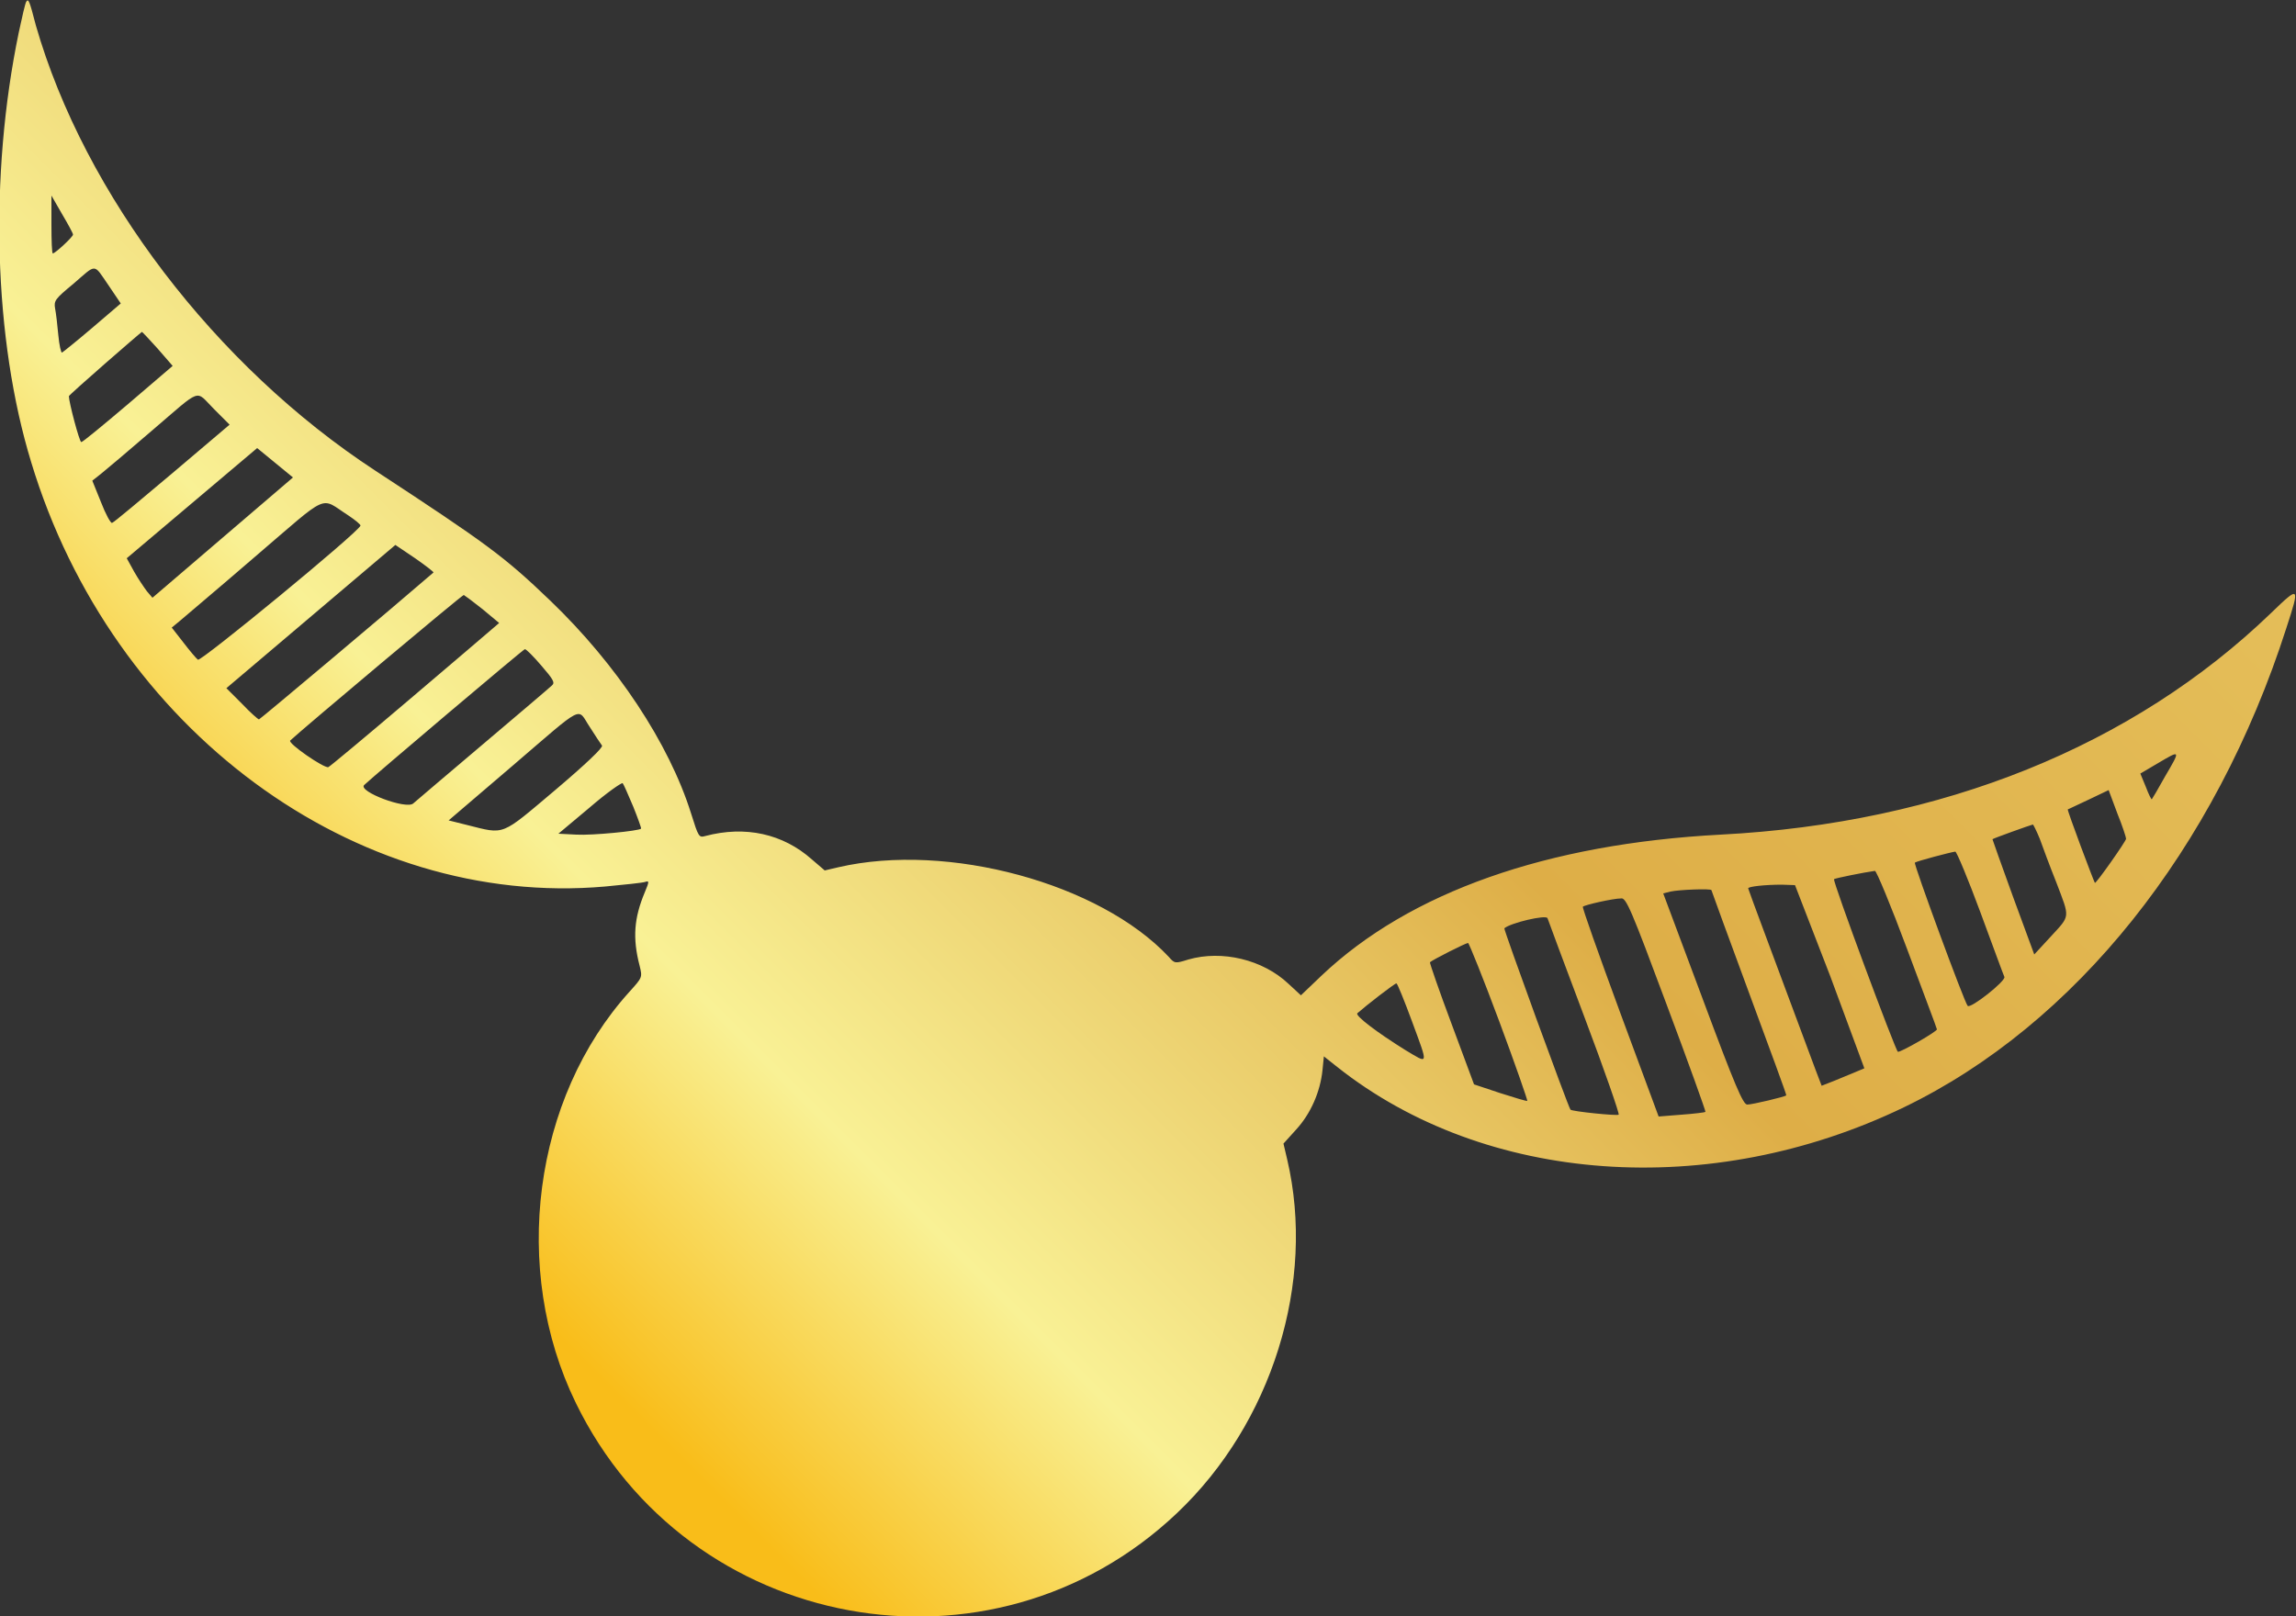 <?xml version="1.0" encoding="utf-8"?>
<!-- Generator: Adobe Illustrator 25.0.1, SVG Export Plug-In . SVG Version: 6.00 Build 0)  -->
<svg version="1.1" id="svg" xmlns="http://www.w3.org/2000/svg" xmlns:xlink="http://www.w3.org/1999/xlink" x="0px" y="0px"
	 viewBox="0 0 500 352.1" style="enable-background:new 0 0 500 352.1;" xml:space="preserve">
<rect x="0" y="0" width="500" height="352.1" fill="#333333" stroke="none"/>
<style type="text/css">
	.st0{fill-rule:evenodd;clip-rule:evenodd;fill:url(#path0_1_);}
</style>
<g id="svgg">
	
		<linearGradient id="path0_1_" gradientUnits="userSpaceOnUse" x1="-455.797" y1="84.067" x2="-177.335" y2="362.53" gradientTransform="matrix(1 0 0 -1 522.048 354)">
		<stop  offset="6.111934e-02" style="stop-color:#F9BD19"/>
		<stop  offset="0.25" style="stop-color:#F9F195"/>
		<stop  offset="0.62" style="stop-color:#DEAE47"/>
		<stop  offset="1" style="stop-color:#E4BD58"/>
	</linearGradient>
	<path id="path0" class="st0" d="M5.7,0.4c0.5-0.8,0.7-0.3,2.1,5.1c10.6,36.9,39.2,74.3,73.9,97c24.1,15.8,28,18.6,38.1,28.3
		c14.5,13.9,25.9,31.1,30.7,46.4c1.6,5.1,1.7,5.3,3.1,4.9c8.7-2.3,16.9-0.5,23.2,5.1l2.8,2.4l3-0.7c23.8-5.5,56.9,3.5,71.9,19.5
		c1.3,1.5,1.4,1.5,4.3,0.6c7.3-2.1,16.2,0,21.8,5.3l2.7,2.5l4.5-4.3c19.2-18.2,49.1-28.7,86.9-30.7c48.3-2.5,89.8-19.3,119.9-48.3
		c6.2-6,6.3-5.9,3.3,3.3c-15.5,48.3-46,86.4-83.3,104.4c-42.1,20.3-91.1,16.8-123.4-8.8l-2.9-2.3l-0.3,3c-0.5,4.8-2.6,9.5-5.7,12.9
		l-2.8,3.1l0.8,3.4c6.3,26.8-3.3,57.5-24,77.1c-40.4,38.3-106.5,26.1-130.9-24c-14.2-29.1-9.3-66.4,11.7-89.6
		c2.8-3.1,2.8-3.1,2.2-5.6c-1.6-6.1-1.2-10.5,1.1-16c1-2.4,1-2.6,0.1-2.3c-0.6,0.2-4.5,0.6-8.7,1c-54.5,4.8-107.4-34.2-125-92.4
		C-1.4,73.9-2.4,38.3,4.1,7C4.8,3.7,5.5,0.7,5.7,0.4 M15.9,51.1c0-0.3-1.1-2.3-2.4-4.5l-2.3-4v6.3c0,3.5,0.1,6.3,0.3,6.3
		C12,55.2,15.9,51.6,15.9,51.1 M23.6,62.1c-3.3-4.8-2.5-4.7-7.6-0.3c-4,3.3-4.3,3.7-4,5.4c0.2,1,0.5,3.6,0.7,5.8
		c0.2,2.2,0.6,3.9,0.8,3.8s3.2-2.5,6.6-5.4l6.2-5.3L23.6,62.1 M34.3,75.9c-1.8-2-3.4-3.7-3.4-3.6C30.4,72.6,15,86,15,86.3
		c0,1.3,2.3,10,2.7,10c0.3,0,4.9-3.8,10.2-8.3l9.7-8.3L34.3,75.9 M46.6,89.1c-4.2-4.2-2.4-4.8-13.4,4.6c-5.1,4.4-10.2,8.7-11.2,9.5
		l-1.9,1.5l1.9,4.7c1,2.6,2.1,4.6,2.4,4.5c0.4-0.1,6.2-5,13.1-10.8L50,92.5L46.6,89.1 M48.5,117.1L63.8,104l-3.9-3.2L56,97.6
		l-14.2,12l-14.2,12l1.6,2.9c0.9,1.6,2.2,3.5,2.8,4.3l1.2,1.4L48.5,117.1 M75.9,112.3c-6.4-4.1-3.8-5.2-20.4,9
		c-8.1,7-15.5,13.2-16.4,14l-1.7,1.4l2.5,3.2c1.3,1.7,2.8,3.5,3.2,3.8c0.6,0.5,34.9-27.7,35.4-29.2
		C78.6,114.3,77.4,113.3,75.9,112.3 M94.4,124.7c0.1-0.1-1.7-1.5-4-3.1l-4.3-2.9l-18.4,15.6l-18.4,15.6l3.4,3.4
		c1.8,1.9,3.5,3.4,3.7,3.4S85.5,132.4,94.4,124.7 M105.1,132.7c-2-1.6-3.9-3-4.1-3.1c-0.4,0-34.9,29-37.8,31.7
		c-0.6,0.6,7.4,6.1,8.3,5.8c0.3-0.1,8.2-6.7,17.5-14.6s17.5-14.9,18.3-15.6l1.4-1.2L105.1,132.7 M117.9,145c-1.7-2-3.3-3.6-3.6-3.6
		S81.4,169,79.3,171c-1.4,1.4,9.2,5.4,10.7,4c0.7-0.6,7.6-6.5,15.3-13c7.8-6.6,14.5-12.3,14.9-12.7C120.9,148.7,120.5,148,117.9,145
		 M128.4,158.3c-2.8-4.2-0.8-5.2-16.9,8.6l-13.8,11.8l4,1c8.4,2.1,7.2,2.5,19.2-7.6c6.6-5.6,10.5-9.3,10.2-9.7
		C130.8,162,129.6,160.2,128.4,158.3 M471.5,169.1c3.4-5.8,3.4-5.8-1.5-2.9l-3.9,2.3l1.2,2.9c0.6,1.6,1.2,2.8,1.3,2.7
		S470,171.8,471.5,169.1 M137.9,175.7c-1.1-2.6-2.1-4.9-2.3-5.1s-3.5,2.1-7.2,5.3l-6.8,5.7l3.9,0.2c3.5,0.2,13.6-0.8,14.1-1.3
		C139.7,180.4,138.9,178.2,137.9,175.7 M463,182.7c0-0.3-0.8-2.8-1.9-5.5l-1.9-5.1l-4.4,2.1c-2.4,1.1-4.4,2.1-4.5,2.1
		c-0.2,0.1,5.7,15.8,5.9,16C456.4,192.6,463,183.2,463,182.7 M444.2,182.7c-0.7-1.7-1.4-3.1-1.5-3.1c-0.5,0.1-8.6,3-8.8,3.2
		c0,0.1,2,5.7,4.5,12.6l4.6,12.5l3.6-3.9c4.3-4.7,4.2-3.9,1.2-11.8C446.4,188.7,444.8,184.4,444.2,182.7 M431.3,198.8
		c-2.7-7.3-5.2-13.3-5.5-13.3c-0.9,0.1-8.5,2.1-8.8,2.4c-0.3,0.3,10.8,30.5,11.5,31.2c0.6,0.7,8.3-5.4,8-6.3
		C436.3,212.4,434,206.1,431.3,198.8 M415.3,206.7c-3.5-9.4-6.7-17.1-7-17c-2.3,0.3-8.7,1.6-8.9,1.8c-0.4,0.3,13.4,37.4,13.9,37.6
		c0.5,0.2,8.7-4.5,8.5-4.9C421.8,224,418.8,216.1,415.3,206.7 M398.6,212.7l-7.7-19.9l-2.9-0.1c-3.6,0-7.3,0.4-7.3,0.8
		c0,0.2,6.1,16.5,14.7,39.6l1.3,3.4l2.8-1.1c1.5-0.6,3.6-1.5,4.6-1.9l1.9-0.8L398.6,212.7 M372.7,193.9c0-0.4-7.2-0.1-8.9,0.3
		l-1.6,0.4l8.6,23c7.1,19.1,8.8,23,9.7,23c1.1,0,8.2-1.7,8.5-2c0.1-0.1-3.6-10.1-8.1-22.3S372.7,194,372.7,193.9 M362.9,218.7
		c-7.6-20.4-8.8-23.3-9.9-23c-1.7,0-7.9,1.4-8.3,1.8c-0.2,0.1,3.5,10.5,8.1,23l8.4,22.7l5-0.4c2.8-0.2,5.1-0.5,5.2-0.6
		S367.7,231.5,362.9,218.7 M345.1,221.7c-4.3-11.4-7.9-21.1-8.1-21.7c-0.3-0.8-8,1-9.4,2.2c-0.2,0.2,13.9,38.9,14.4,39.5
		c0.3,0.4,10.2,1.4,10.5,1.1C352.7,242.6,349.4,233.1,345.1,221.7 M326.5,222.5c-3.5-9.4-6.6-17.1-6.8-17.1c-0.5,0-7.8,3.7-8.3,4.2
		c-0.1,0.1,2,6.2,4.7,13.4l4.9,13.2l5.7,1.9c3.1,1,5.8,1.8,5.9,1.7S330,231.9,326.5,222.5 M307.5,222.5c-1.7-4.6-3.2-8.3-3.4-8.3
		c-0.4,0-6.7,4.9-8.5,6.5c-0.6,0.5,4.3,4.2,10.4,8C311.2,231.8,311.1,232.3,307.5,222.5"/>
</g>
</svg>
